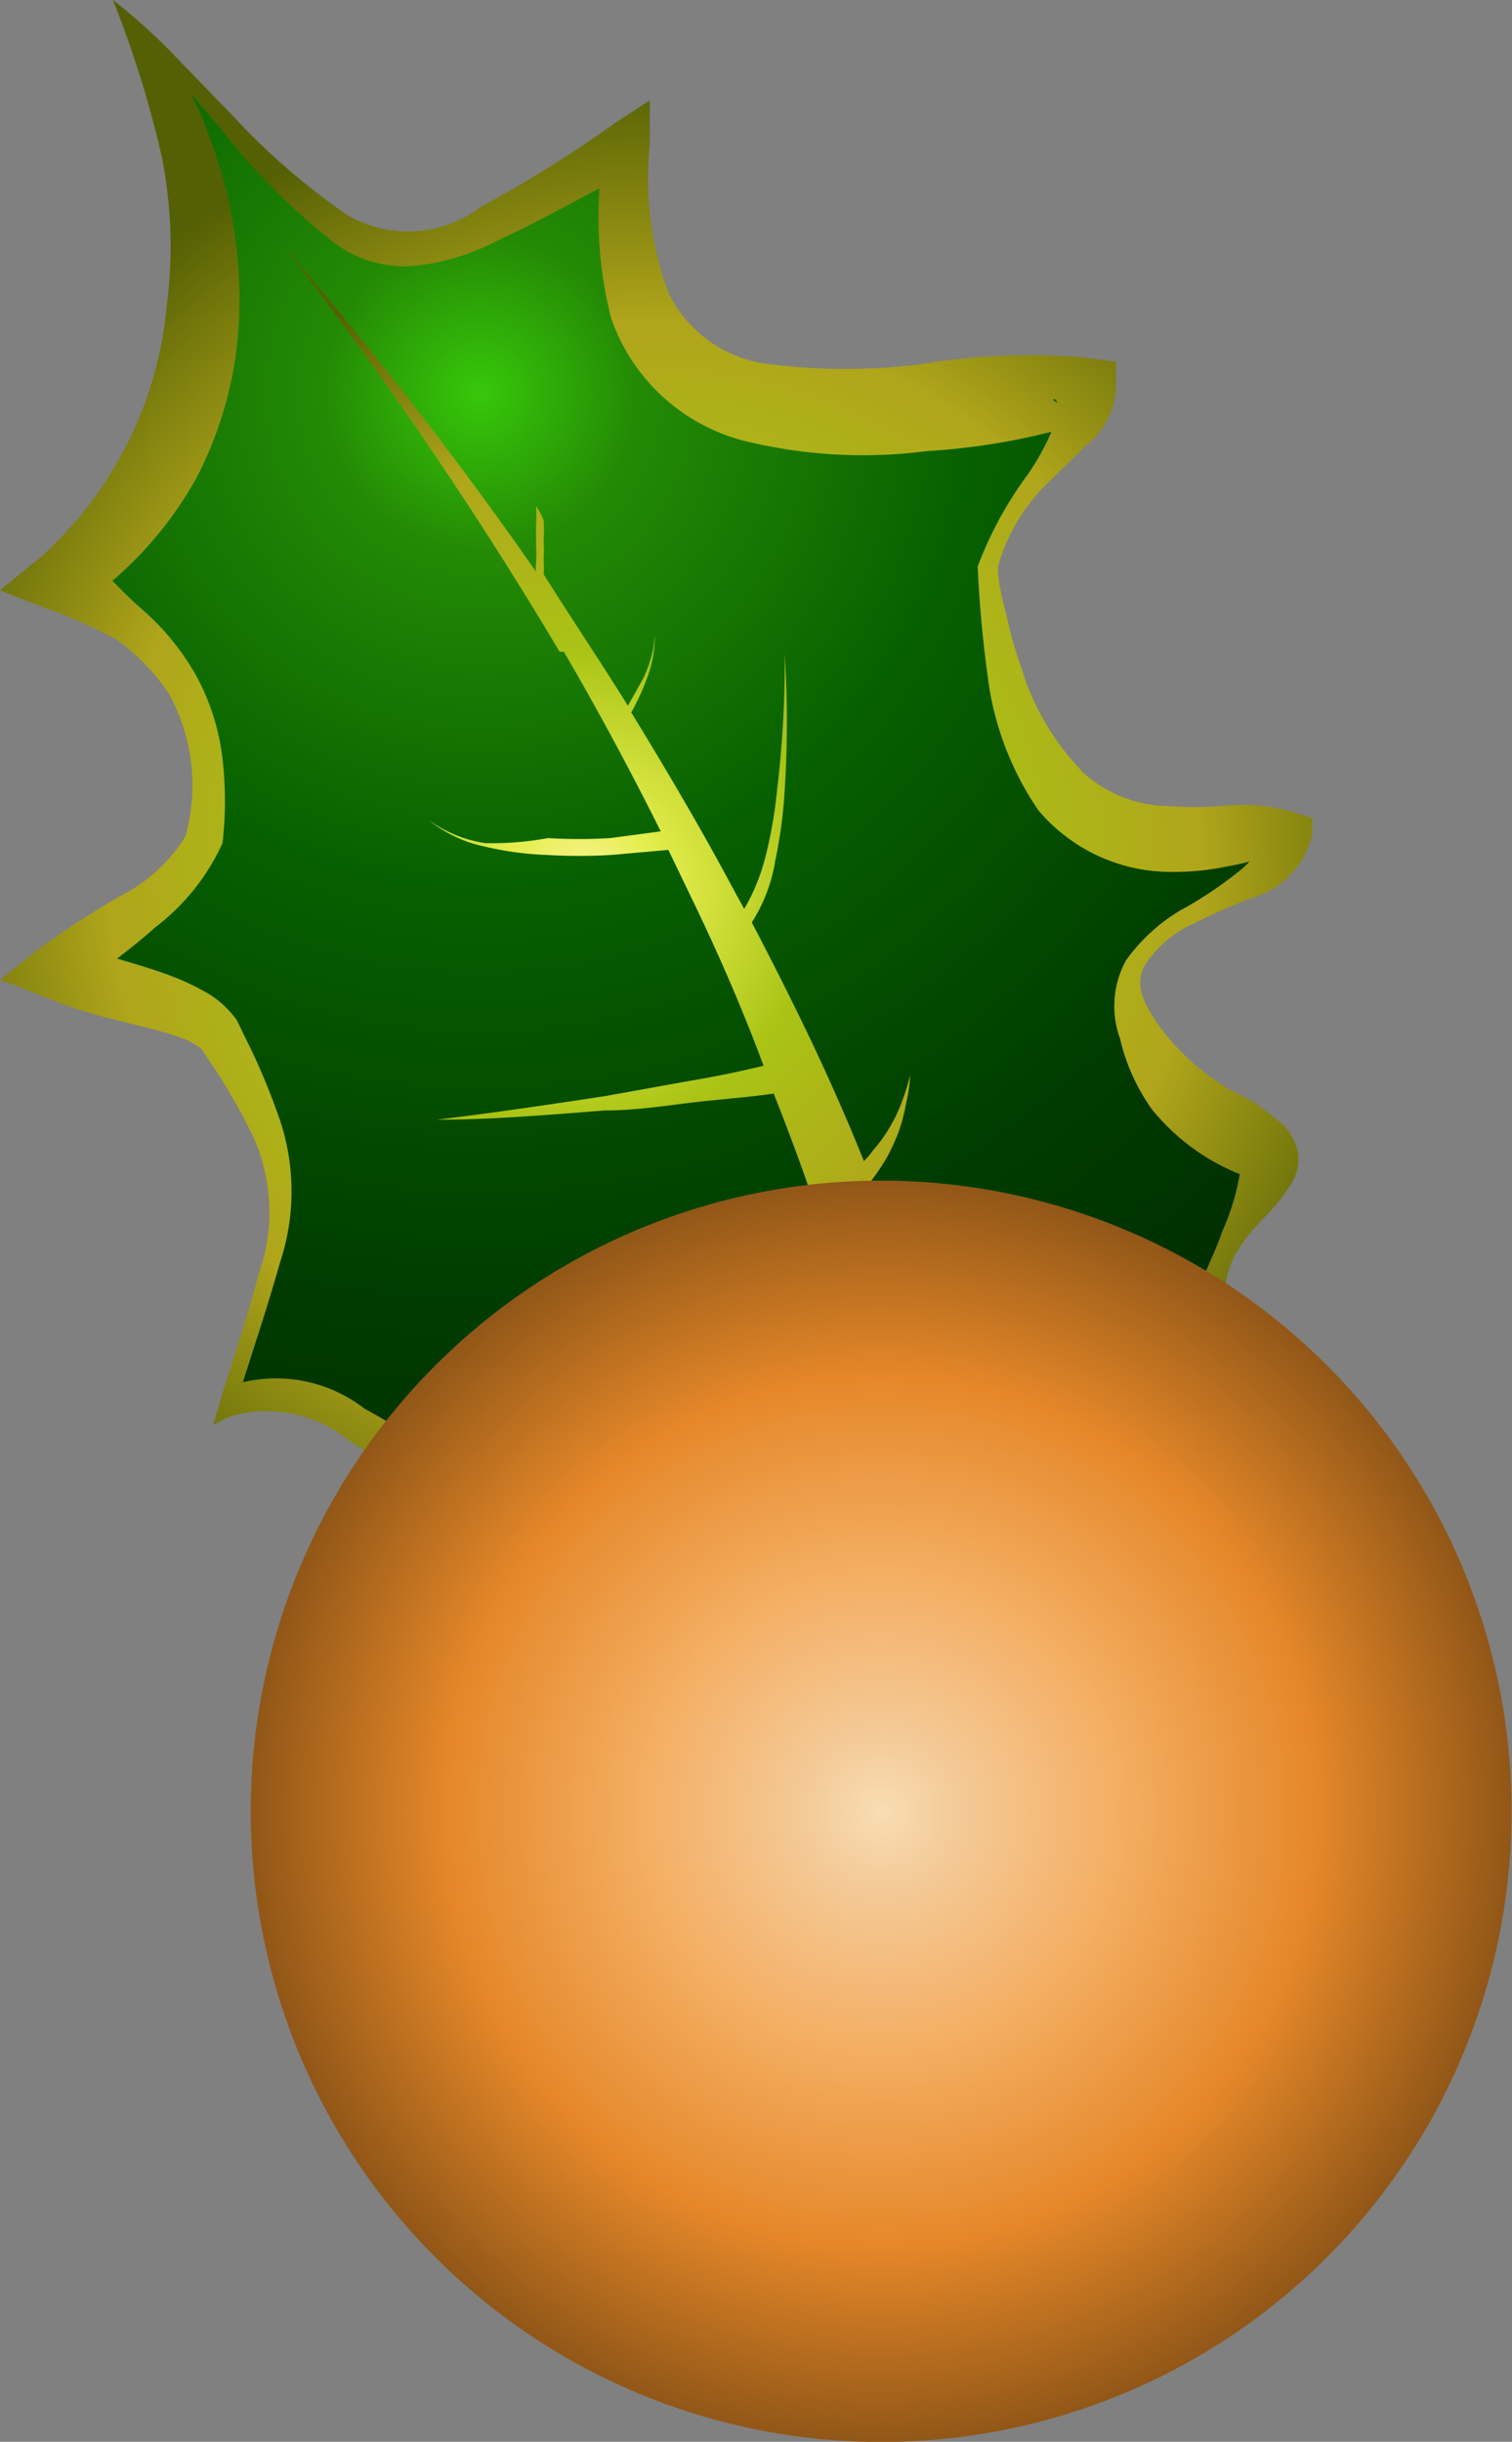 <svg xmlns="http://www.w3.org/2000/svg" xmlns:xlink="http://www.w3.org/1999/xlink" viewBox="0 0 17.94 28.96"><rect x="0" y="0" width="17.94" height="28.96" fill="#808080" stroke="none"/><defs><style>.cls-1{fill:url(#Dégradé_sans_nom_8735);}.cls-2{fill:url(#Dégradé_sans_nom_8744);}.cls-3{fill:url(#Dégradé_sans_nom_8744-2);}.cls-4{fill:url(#Dégradé_sans_nom_8726);}</style><radialGradient id="Dégradé_sans_nom_8735" cx="280.48" cy="163.66" r="15.45" gradientTransform="matrix(0.24, 0.97, -0.97, 0.24, 97.13, -306.68)" gradientUnits="userSpaceOnUse"><stop offset="0" stop-color="#38c70a"/><stop offset="0.12" stop-color="#248a05"/><stop offset="0.38" stop-color="#076000"/><stop offset="0.69" stop-color="#003d00"/><stop offset="1" stop-color="#012500"/></radialGradient><radialGradient id="Dégradé_sans_nom_8744" cx="7.77" cy="10.3" r="9.39" gradientUnits="userSpaceOnUse"><stop offset="0" stop-color="#fdf5a5"/><stop offset="0.12" stop-color="#e5ee4e"/><stop offset="0.38" stop-color="#aac315"/><stop offset="0.69" stop-color="#b0a51b"/><stop offset="1" stop-color="#556004"/></radialGradient><radialGradient id="Dégradé_sans_nom_8744-2" cx="286.84" cy="164.17" r="7.43" gradientTransform="matrix(0.24, 0.97, -0.97, 0.24, 97.31, -307.09)" xlink:href="#Dégradé_sans_nom_8744"/><radialGradient id="Dégradé_sans_nom_8726" cx="10.46" cy="21.48" r="7.48" gradientTransform="translate(18.25 -1.1) rotate(45)" gradientUnits="userSpaceOnUse"><stop offset="0" stop-color="#f9ddb4"/><stop offset="0.12" stop-color="#f4ca98"/><stop offset="0.38" stop-color="#f4ae62"/><stop offset="0.69" stop-color="#e58729"/><stop offset="1" stop-color="#915717"/></radialGradient></defs><title>Fichier 26</title><g id="Calque_2" data-name="Calque 2"><g id="Modale_déco_Catalogue" data-name="Modale déco Catalogue"><path class="cls-1" d="M1.39.05C4.72,3.61,4.28,3.51,7.44,1.72,6.91,6,10.56,4.82,12.88,4.63c.13.48-.94,1.23-1.16,2.08.38,4.41,2.89,3,3.56,3.17,0,.81-2.21.95-1.87,2.06S14.48,13.27,15,13.6s-1,1.33-.52,2.46-3.1,1.58-2.49,3.19S8.61,20,7.61,20.33s-.22-.62-.89-.57-.78.85-1.23.53c-.09-.06.71-2.16.12-2.47s-2-1.71-2.92-1.2c.72-2.3.94-2.47-.11-4.3-.26-.41-1.33-.49-1.9-.78.55-.43,1.55-1,1.74-1.56.31-1.86-.76-2.55-1.71-3.1A5,5,0,0,0,1.39.05Z"/><path class="cls-2" d="M1.34,0a6.78,6.78,0,0,1,.75.68l.65.67a8.13,8.13,0,0,0,1.38,1.2,1.43,1.43,0,0,0,1.59-.1c.54-.29,1.07-.62,1.6-1l.4-.26,0,.52a3.93,3.93,0,0,0,.22,1.76,1.52,1.52,0,0,0,1.21.85,7.1,7.1,0,0,0,1.78,0,7.87,7.87,0,0,1,1.95-.08l.37.05v.22a.92.92,0,0,1-.35.77l-.45.44a2.23,2.23,0,0,0-.6,1v0c0,.24.08.47.13.7s.13.44.2.66a3.08,3.08,0,0,0,.69,1.09,1.53,1.53,0,0,0,1,.39,4.63,4.63,0,0,0,.65,0,2.12,2.12,0,0,1,.83.07l.23.07,0,.19a1,1,0,0,1-.69.75,7.37,7.37,0,0,0-.75.33,1.31,1.31,0,0,0-.56.5c-.1.23,0,.42.15.65a2.74,2.74,0,0,0,1.08.91,2.3,2.3,0,0,1,.35.25.63.63,0,0,1,.25.39.55.55,0,0,1-.08.37c-.19.31-.4.45-.56.68a1.1,1.1,0,0,0-.23.73,1.72,1.72,0,0,0,.06.34,1.71,1.71,0,0,1,.1.42.86.86,0,0,1-.57.74c-.25.14-.48.26-.72.41a4.38,4.38,0,0,0-1.29,1,.85.85,0,0,0-.17.75c.05.25.18.56,0,.79a2.27,2.27,0,0,1-1.54.43c-.54,0-1.09,0-1.63,0a7.48,7.48,0,0,0-.82,0c-.27,0-.53.18-.8.08C7,20.28,7.05,20.11,7,20a.23.23,0,0,0-.28-.22.91.91,0,0,0-.67.4.81.81,0,0,1-.35.27.36.36,0,0,1-.25,0s0,0-.06,0a.18.18,0,0,1,0-.12s0-.08,0-.12c0-.28.11-.53.15-.8a4.21,4.21,0,0,0,.12-.78c0-.26,0-.53-.16-.6-.49-.3-.88-.66-1.34-.93a1.54,1.54,0,0,0-1.43-.3l-.2.1.06-.21c.16-.53.34-1.05.48-1.58A2.2,2.2,0,0,0,3,13.47c-.11-.23-.25-.47-.39-.7l-.22-.33a.82.82,0,0,0-.24-.13c-.46-.17-1-.22-1.6-.48L0,11.62l.44-.35a10.37,10.37,0,0,1,1-.65,1.93,1.93,0,0,0,.76-.7v0A2.25,2.25,0,0,0,2,8.22a2.6,2.6,0,0,0-.61-.63,5.59,5.59,0,0,0-.86-.38L0,7l.48-.39a4.57,4.57,0,0,0,1.5-3,5.44,5.44,0,0,0-.06-1.75A12.7,12.7,0,0,0,1.34,0Zm.1.11A3.36,3.36,0,0,1,2.5,1.67a5.31,5.31,0,0,1,.34,2,4.52,4.52,0,0,1-.51,2A4.47,4.47,0,0,1,.94,7.19l0-.65c.27.19.49.47.75.69A3,3,0,0,1,2.32,8a2.69,2.69,0,0,1,.32,1,4.34,4.34,0,0,1,0,1h0v0a2.62,2.62,0,0,1-.8,1c-.3.27-.63.5-.92.72l-.05-.56c.4.23,1,.29,1.52.58a1.14,1.14,0,0,1,.42.36l.19.39a8.13,8.13,0,0,1,.32.79,2.67,2.67,0,0,1,0,1.7c-.15.54-.33,1.06-.49,1.58l-.14-.11a1.72,1.72,0,0,1,1.64.26c.49.26.93.62,1.37.88A.64.64,0,0,1,6,18.1a1.7,1.7,0,0,1,0,.45,4.38,4.38,0,0,1-.13.82c-.07.27-.15.54-.23.79l0,.08s0,0,0,0,0,0,0,0a.28.28,0,0,0,.14.06A.68.68,0,0,0,6,20.11a1.12,1.12,0,0,1,.72-.35A.23.23,0,0,1,7,20c0,.13,0,.3.1.38.27.1.53-.08.8-.08a7.49,7.49,0,0,1,.82,0c.54,0,1.09,0,1.63,0a2.23,2.23,0,0,0,1.52-.43c.18-.22.06-.5,0-.76a.88.88,0,0,1,.18-.78,4.44,4.44,0,0,1,1.29-1,2.42,2.42,0,0,0,.65-.49.7.7,0,0,0,.24-.58s-.07-.22-.1-.38a1.17,1.17,0,0,1,.05-.46c.09-.3.23-.54.32-.81a2.82,2.82,0,0,0,.22-.75c0-.05,0-.07,0,0s0,0,0,.07,0,0,0,0a2.76,2.76,0,0,1-.35-.17,2.6,2.6,0,0,1-.7-.6,2.35,2.35,0,0,1-.38-.84,1.13,1.13,0,0,1,.07-.93A2.13,2.13,0,0,1,14,10.8a4.71,4.71,0,0,0,.68-.45c.21-.16.35-.38.3-.47l.2.26c-.1,0-.35.09-.59.13a3.15,3.15,0,0,1-.77.07,2.06,2.06,0,0,1-1.5-.73,3.62,3.62,0,0,1-.58-1.44,14.5,14.5,0,0,1-.14-1.45v0h0a4.48,4.48,0,0,1,.6-1.1,3.06,3.06,0,0,0,.29-.53c.08-.17.08-.39,0-.35l.38.27A7.89,7.89,0,0,1,11,5.35a5.9,5.9,0,0,1-2.08-.1A2.27,2.27,0,0,1,7.25,3.77a4.9,4.9,0,0,1-.07-2.08L7.56,2c-.55.28-1.09.59-1.67.86a2.7,2.7,0,0,1-.95.29,1.39,1.39,0,0,1-1-.29A7.81,7.81,0,0,1,2.59,1.49L2,.8A6.54,6.54,0,0,1,1.44.11Z"/><path class="cls-3" d="M11.11,16.08c.08-.11.16-.21.23-.32a4.36,4.36,0,0,0,.24-.41,2.35,2.35,0,0,0,.17-.44,1.8,1.8,0,0,0,.09-.45,2.17,2.17,0,0,1-.19.41,4.06,4.06,0,0,1-.26.36c-.09.11-.2.22-.3.32l-.12.1-.36-1L10.34,14a2.79,2.79,0,0,0,.17-.25,2.3,2.3,0,0,0,.15-.32,2.14,2.14,0,0,0,.09-.34,1.86,1.86,0,0,0,.05-.34,3,3,0,0,1-.1.32,1.77,1.77,0,0,1-.15.31,1.57,1.57,0,0,1-.19.26.69.69,0,0,1-.11.13c-.4-1-.85-1.91-1.33-2.83a1.92,1.92,0,0,0,.28-.74,5.58,5.58,0,0,0,.11-.82,12.67,12.67,0,0,0,0-1.63,12.47,12.47,0,0,1-.09,1.62,5.35,5.35,0,0,1-.14.8,2.37,2.37,0,0,1-.25.61l-.18-.33c-.36-.67-.75-1.33-1.16-2a2.76,2.76,0,0,0,.18-.39,1.39,1.39,0,0,0,.1-.53,1.39,1.39,0,0,1-.14.52l-.18.32c-.33-.53-.68-1.05-1-1.56a1.13,1.13,0,0,0,0-.18,1.76,1.76,0,0,0,0-.23,1.6,1.6,0,0,0,0-.23A.86.86,0,0,0,6.36,6a1.85,1.85,0,0,1,0,.23v.23a1.64,1.64,0,0,1,0,.22.36.36,0,0,0,0,.1,48.76,48.76,0,0,0-3-3.87h0A48.09,48.09,0,0,1,6.64,7.73l-1,0c-.2,0-.4,0-.6,0H4.87l-.15,0-.14,0-.14,0,.14,0,.14,0,.15,0,.15,0c.2,0,.4,0,.6,0H6.69c.41.7.79,1.41,1.15,2.13l-.6.08a6.23,6.23,0,0,1-.74,0A3.64,3.64,0,0,1,5.76,10a1.52,1.52,0,0,1-.68-.28,1.54,1.54,0,0,0,.67.32,3.76,3.76,0,0,0,.74.1,6.45,6.45,0,0,0,.76,0l.68-.06.27.56c.31.64.6,1.3.86,2-.29.07-.58.13-.88.18l-1,.18c-.66.1-1.33.2-2,.28.67,0,1.35-.06,2-.11.34,0,.68-.05,1-.09s.65-.06,1-.11c.25.63.48,1.27.68,1.91-.26.12-.53.23-.81.34s-.58.21-.88.3a6.88,6.88,0,0,1-.9.2,1.85,1.85,0,0,1-.47,0,.72.72,0,0,1-.42-.15.75.75,0,0,0,.42.2,2.49,2.49,0,0,0,.47,0,7.46,7.46,0,0,0,1-.11c.31-.06.62-.14.92-.22s.56-.15.84-.25a39.51,39.51,0,0,1,1.06,5s.91-.13.95-.55A21.54,21.54,0,0,0,11.11,16.08Z"/><circle class="cls-4" cx="10.46" cy="21.48" r="7.48" transform="translate(-12.13 13.69) rotate(-45)"/></g></g></svg>